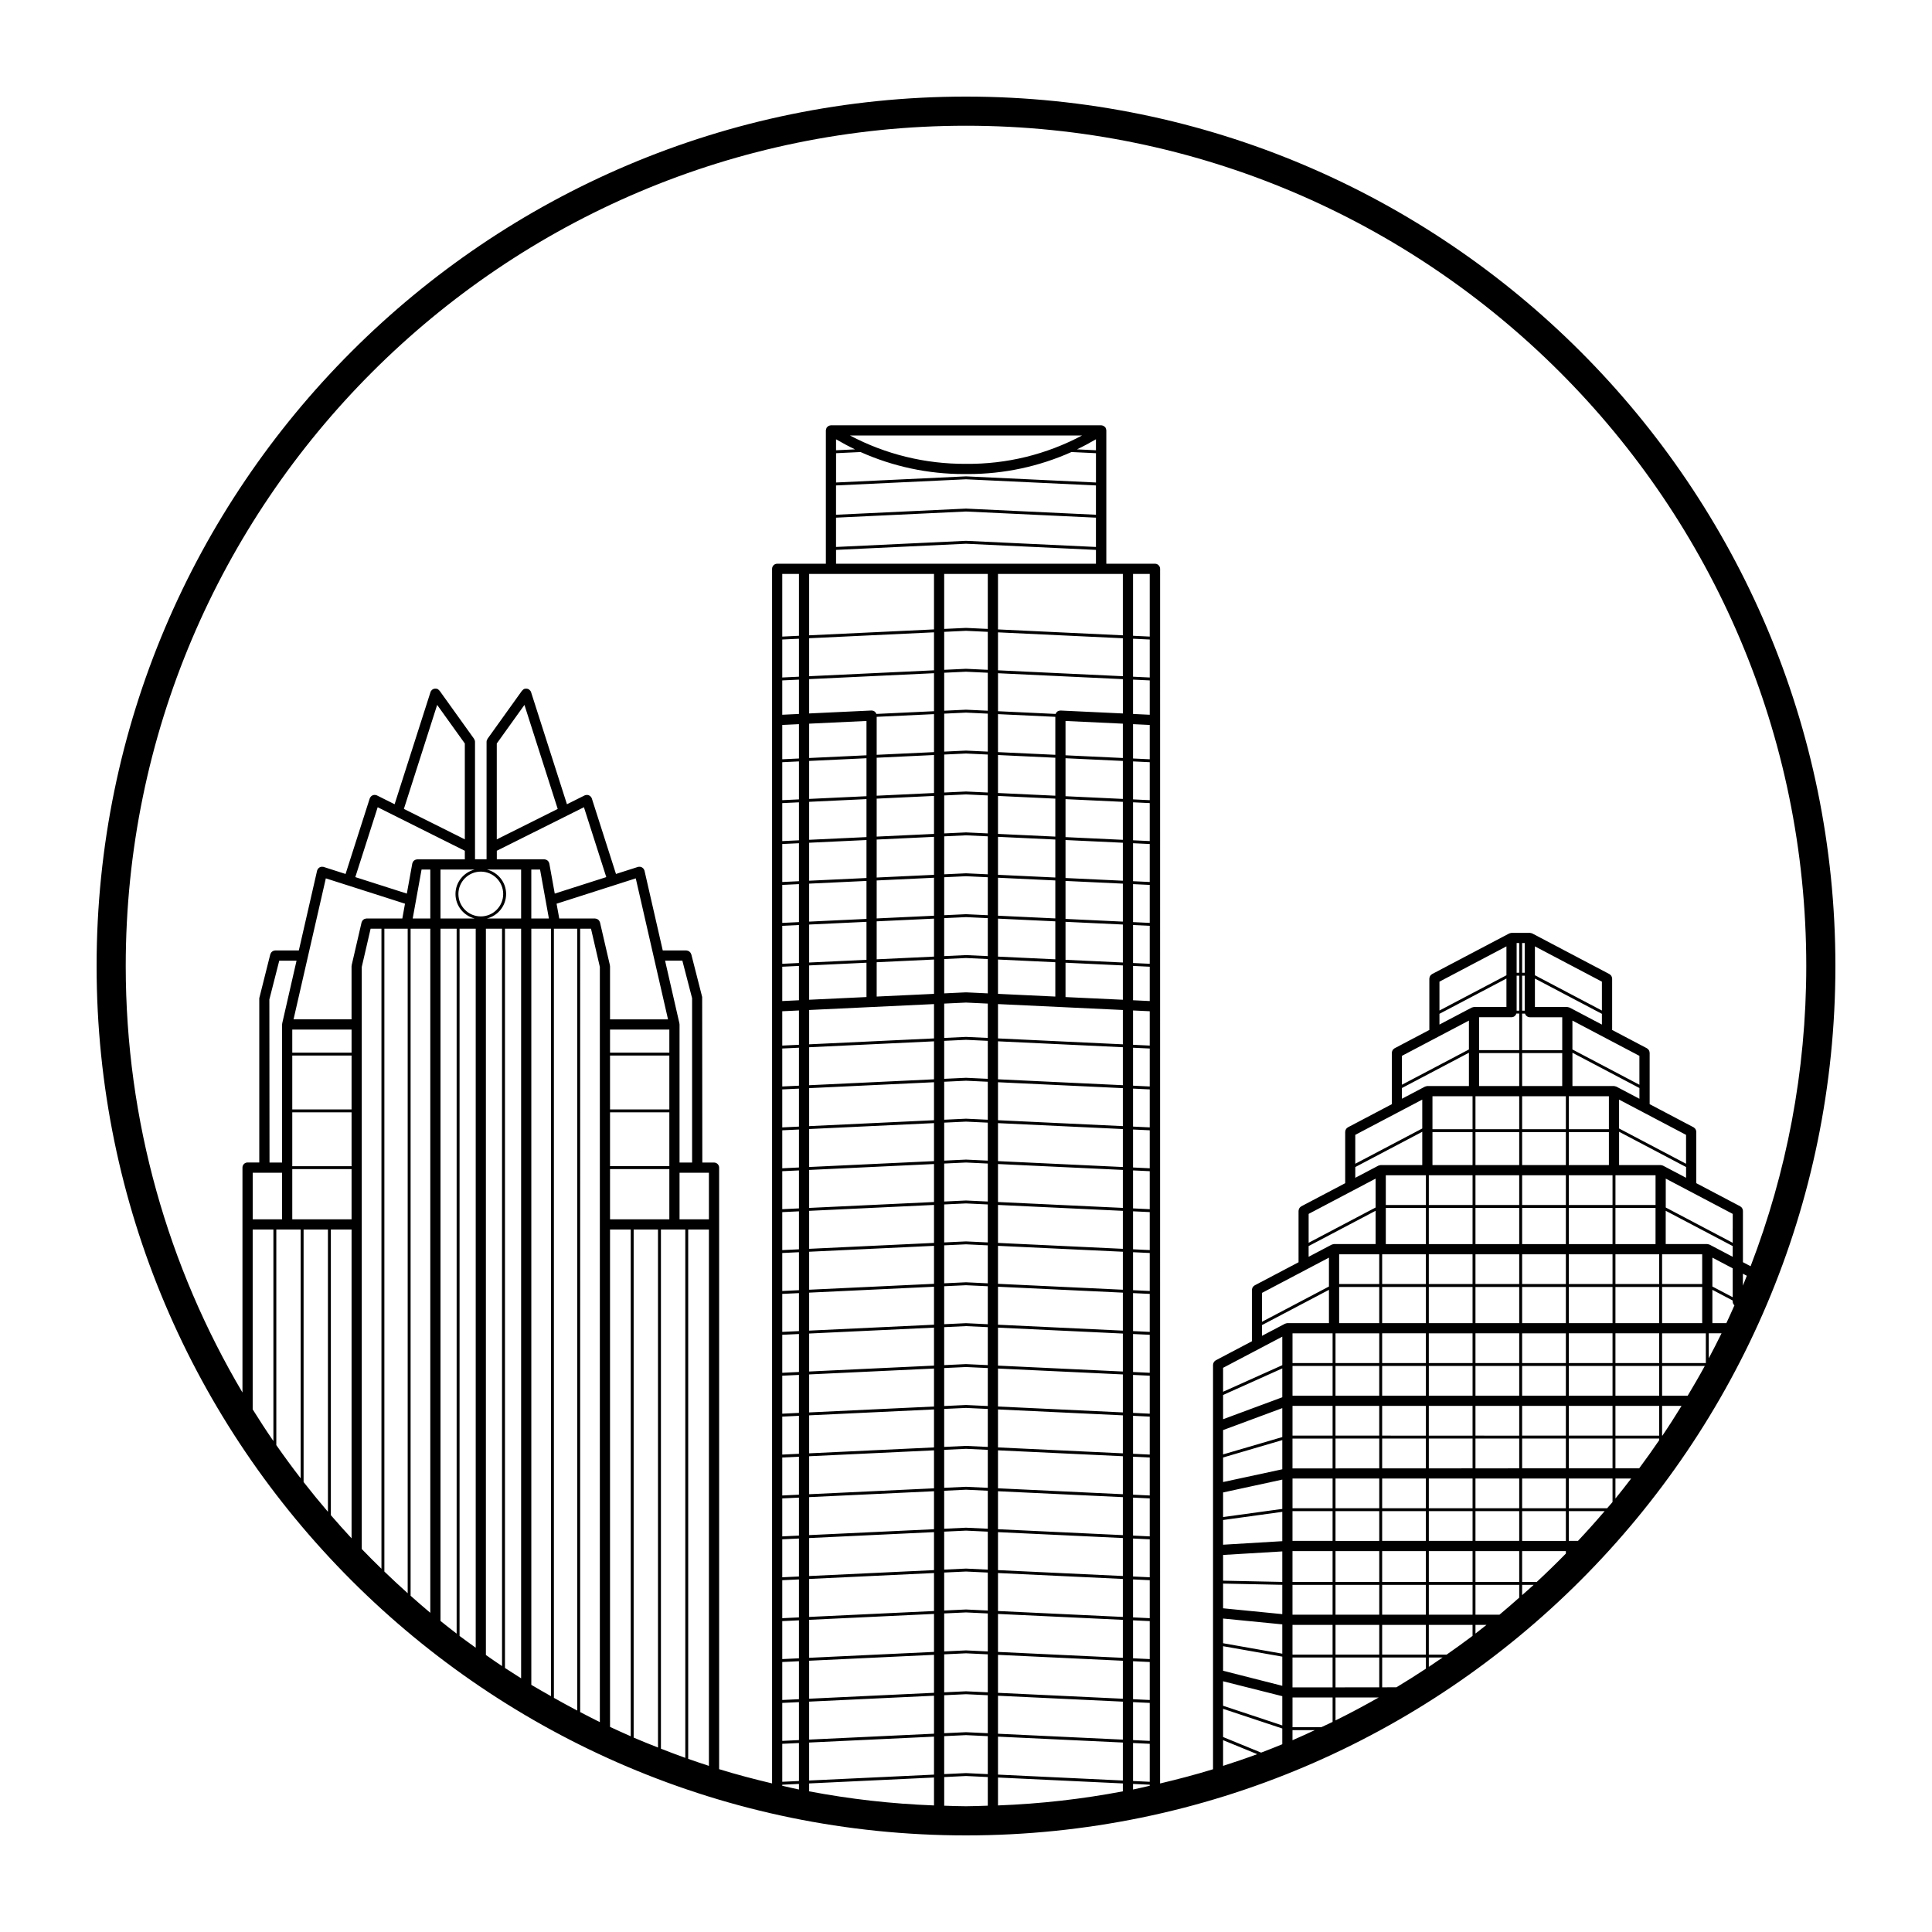 <svg height='100px' width='100px'  fill="#000000" xmlns="http://www.w3.org/2000/svg" xmlns:xlink="http://www.w3.org/1999/xlink" version="1.1" x="0px" y="0px" viewBox="0 0 100 100" enable-background="new 0 0 100 100" xml:space="preserve"><g><path fill="#000000" d="M50,5C25.187,5,5,25.187,5,50s20.187,45,45,45s45-20.187,45-45S74.813,5,50,5z M14.6,60.701v2.411h-1.52   v-2.411H14.6z M13.942,51.734l0.512-2.009h0.895l-0.742,3.245c-0.002,0.01,0,0.02-0.001,0.03c-0.001,0.01-0.006,0.019-0.006,0.029   v7.145h-0.65L13.942,51.734z M16.865,45.464l1.114,0.356c0,0,0,0,0,0l0.001,0l2.983,0.955l-0.139,0.766h-1.851   c-0.008,0-0.014,0.004-0.022,0.004c-0.019,0.002-0.037,0.005-0.055,0.011c-0.015,0.005-0.029,0.009-0.043,0.016   c-0.016,0.008-0.03,0.018-0.044,0.029c-0.013,0.01-0.025,0.02-0.035,0.033c-0.011,0.013-0.019,0.026-0.028,0.041   c-0.009,0.016-0.017,0.031-0.022,0.049c-0.002,0.007-0.007,0.013-0.009,0.02l-0.512,2.212c-0.002,0.01,0,0.019-0.001,0.029   c-0.001,0.01-0.006,0.02-0.006,0.03v2.746h-3.002L16.865,45.464z M19.549,41.782l4.51,2.254v0.443h-2.46   c-0.01,0-0.019,0.005-0.029,0.006c-0.018,0.002-0.035,0.005-0.052,0.01c-0.015,0.005-0.029,0.011-0.043,0.019   c-0.016,0.009-0.031,0.018-0.045,0.03c-0.012,0.01-0.022,0.021-0.032,0.033c-0.011,0.014-0.021,0.028-0.029,0.043   c-0.008,0.015-0.014,0.031-0.019,0.049c-0.003,0.009-0.009,0.017-0.01,0.027l-0.282,1.556l-2.667-0.853L19.549,41.782z    M22.627,36.486l1.432,1.997v4.962l-3.154-1.576L22.627,36.486z M27.145,36.487l1.722,5.383l-3.154,1.576v-4.962L27.145,36.487z    M25.714,44.036l4.51-2.254l1.157,3.617l-2.667,0.853l-0.281-1.556c-0.002-0.01-0.008-0.017-0.01-0.027   c-0.005-0.017-0.011-0.033-0.019-0.049c-0.008-0.015-0.017-0.029-0.028-0.042c-0.01-0.013-0.021-0.024-0.034-0.035   c-0.013-0.011-0.026-0.02-0.041-0.028c-0.015-0.009-0.03-0.015-0.047-0.021c-0.016-0.005-0.031-0.008-0.048-0.01   c-0.011-0.001-0.02-0.006-0.031-0.006h-2.46V44.036z M31.793,45.821C31.793,45.821,31.793,45.821,31.793,45.821l1.114-0.357   l1.67,7.299h-3.002v-2.746c0-0.011-0.005-0.02-0.006-0.03c-0.001-0.01,0.001-0.019-0.001-0.029l-0.512-2.212   c-0.002-0.008-0.007-0.013-0.009-0.02c-0.006-0.017-0.013-0.033-0.022-0.049c-0.008-0.015-0.017-0.029-0.028-0.041   c-0.011-0.012-0.022-0.023-0.035-0.033c-0.014-0.011-0.028-0.021-0.044-0.029c-0.014-0.007-0.028-0.012-0.043-0.017   c-0.018-0.006-0.036-0.009-0.055-0.011c-0.008-0.001-0.014-0.004-0.022-0.004h-1.851l-0.139-0.766L31.793,45.821L31.793,45.821z    M35.319,49.724l0.504,1.944v8.504h-0.65v-7.145c0-0.01-0.005-0.019-0.006-0.029c-0.001-0.01,0.002-0.02-0.001-0.03l-0.742-3.245   H35.319z M21.102,48.07v34.395c-0.41-0.366-0.811-0.742-1.207-1.122V48.07H21.102z M21.82,45.007h0.452v2.535h-0.911L21.82,45.007z    M21.253,48.07h1.019v35.409c-0.346-0.287-0.682-0.585-1.019-0.883V48.07z M22.8,48.07h0.836v36.487   c-0.282-0.215-0.56-0.435-0.836-0.657V48.07z M23.787,48.07h0.836v37.216c-0.28-0.202-0.561-0.402-0.836-0.61V48.07z    M23.727,46.274c0-0.639,0.52-1.159,1.159-1.159s1.159,0.52,1.159,1.159c0,0.639-0.52,1.159-1.159,1.159   S23.727,46.913,23.727,46.274z M25.15,48.07h0.836v38.167c-0.282-0.187-0.559-0.381-0.836-0.575V48.07z M26.137,48.07h0.836v38.8   c-0.281-0.176-0.559-0.354-0.836-0.536V48.07z M27.953,45.007l0.458,2.535h-0.911v-2.535H27.953z M27.501,48.07h1.019v39.723   c-0.34-0.194-0.684-0.383-1.019-0.586V48.07z M28.67,48.07h1.207v40.468c-0.406-0.213-0.809-0.432-1.207-0.658V48.07z    M30.029,48.07h0.561l0.458,1.977v39.09c-0.344-0.167-0.68-0.347-1.019-0.522V48.07z M31.575,63.112v-2.599h3.07v2.599H31.575z    M34.645,60.361h-3.07v-2.788h3.07V60.361z M34.645,57.423h-3.07v-2.788h3.07V57.423z M34.645,54.484h-3.07v-1.193h3.07V54.484z    M31.575,63.64h1.072v26.229c-0.36-0.157-0.717-0.319-1.072-0.485V63.64z M32.798,63.64h1.26v26.812   c-0.422-0.167-0.844-0.335-1.26-0.514V63.64z M34.21,63.64h1.261v27.347c-0.424-0.151-0.843-0.312-1.261-0.475V63.64z    M35.621,63.64h1.072v27.761c-0.36-0.116-0.716-0.238-1.072-0.363V63.64z M36.693,63.112h-1.52v-2.411h1.52V63.112z M26.973,45.007   v2.535H25.2c0.57-0.142,0.996-0.654,0.996-1.268c0-0.613-0.425-1.125-0.995-1.267H26.973z M23.576,46.274   c0,0.613,0.426,1.126,0.996,1.268H22.8v-2.535h1.771C24.001,45.149,23.576,45.661,23.576,46.274z M15.563,63.64v12.877   c-0.434-0.562-0.854-1.134-1.261-1.718V63.64H15.563z M18.197,57.423h-3.069v-2.788h3.069V57.423z M15.128,57.574h3.069v2.788   h-3.069V57.574z M18.197,54.484h-3.069v-1.193h3.069V54.484z M15.714,63.64h1.26v14.611c-0.432-0.504-0.852-1.018-1.26-1.541V63.64   z M15.128,63.112v-2.599h3.069v2.599H15.128z M13.079,63.64h1.072v10.948c-0.37-0.537-0.726-1.084-1.072-1.639V63.64z    M17.125,78.425V63.64h1.072v15.983C17.832,79.231,17.476,78.83,17.125,78.425z M18.725,80.177V50.047l0.458-1.977h0.561v33.129   C19.398,80.864,19.059,80.523,18.725,80.177z M41.354,29.707v3.201L40.49,32.95v-3.242H41.354z M48.344,29.707v2.871l-6.462,0.306   v-3.176H48.344z M59.51,29.707v3.242l-0.864-0.041v-3.201H59.51z M50.003,91.775l-0.002,0.001c-0.001,0-0.001-0.001-0.002-0.001   c-0.001,0-0.002,0-0.004,0l-1.124,0.053v-1.966L50,89.81l1.128,0.053v1.966L50.003,91.775z M51.128,29.707v2.846L50.003,32.5   l-0.002,0.001c-0.001,0-0.001-0.001-0.002-0.001c-0.001,0-0.002,0-0.004,0l-1.124,0.053v-2.846H51.128z M50,32.651l1.128,0.053   v1.966l-1.124-0.053l-0.002,0.001c-0.001,0-0.001-0.001-0.002-0.001c-0.001,0-0.002,0-0.004,0l-1.124,0.053v-1.966L50,32.651z    M50.003,89.658c-0.001,0-0.001,0.001-0.001,0.001c-0.001,0-0.002-0.001-0.003-0.001c-0.001,0-0.002,0-0.004,0l-1.124,0.053v-1.966   L50,87.692l1.128,0.053v1.966L50.003,89.658z M40.49,35.218l0.864-0.041v1.777l-0.864,0.041V35.218z M50,34.768l1.128,0.053v1.966   l-1.124-0.053c-0.001,0-0.003,0-0.004,0c-0.001,0-0.002,0-0.004,0l-1.124,0.053v-1.966L50,34.768z M50.003,87.541l-0.002,0.001   c-0.001,0-0.001-0.001-0.002-0.001c-0.001,0-0.002,0-0.004,0l-1.124,0.053v-1.966L50,85.575l1.128,0.053v1.966L50.003,87.541z    M50,36.885l1.128,0.053v1.966l-1.124-0.053c-0.001,0-0.003,0-0.004,0c-0.001,0-0.002,0-0.004,0l-1.124,0.053v-1.966L50,36.885z    M50.003,85.424l-0.002,0.001c-0.001,0-0.001-0.001-0.002-0.001c-0.001,0-0.002,0-0.004,0l-1.124,0.053v-1.966L50,83.459   l1.128,0.053v1.966L50.003,85.424z M40.49,56.388l0.864-0.041v1.966l-0.864,0.041V56.388z M44.849,37.317v1.777l-2.967,0.14v-1.777   L44.849,37.317z M44.849,39.246v1.966l-2.967,0.14v-1.966L44.849,39.246z M50,39.002l1.128,0.053v1.966l-1.124-0.053   c-0.001,0-0.003,0-0.004,0c-0.001,0-0.002,0-0.004,0l-1.124,0.053v-1.966L50,39.002z M55.151,37.317l2.967,0.14v1.777l-2.967-0.14   V37.317z M58.118,39.386v1.966l-2.967-0.14v-1.966L58.118,39.386z M51.656,51.442v-1.777l2.967,0.14v1.777L51.656,51.442z    M51.656,49.514v-1.966l2.967,0.14v1.966L51.656,49.514z M50.003,49.436c-0.001,0-0.003,0-0.004,0c-0.001,0-0.002,0-0.004,0   l-1.124,0.053v-1.966L50,47.47l1.128,0.053v1.966L50.003,49.436z M40.49,41.569l0.864-0.041v1.966l-0.864,0.041V41.569z M50,41.119   l1.128,0.053v1.966l-1.124-0.053c-0.001,0-0.003,0-0.004,0c-0.001,0-0.002,0-0.004,0l-1.124,0.053v-1.966L50,41.119z M55.151,43.48   l2.967,0.14v1.966l-2.967-0.14V43.48z M54.623,45.42l-2.967-0.14v-1.966l2.967,0.14V45.42z M58.646,43.645l0.864,0.041v1.966   l-0.864-0.041V43.645z M59.51,43.534l-0.864-0.041v-1.966l0.864,0.041V43.534z M58.118,43.469l-2.967-0.14v-1.966l2.967,0.14   V43.469z M54.623,43.303l-2.967-0.14v-1.966l2.967,0.14V43.303z M48.344,43.163l-2.967,0.14v-1.966l2.967-0.14V43.163z    M44.849,43.328l-2.967,0.14v-1.966l2.967-0.14V43.328z M40.49,43.686l0.864-0.041v1.966l-0.864,0.041V43.686z M41.882,43.62   l2.967-0.14v1.966l-2.967,0.14V43.62z M45.377,43.455l2.967-0.14v1.966l-2.967,0.14V43.455z M48.872,43.289L50,43.236l1.128,0.053   v1.966l-1.124-0.053c-0.001,0-0.003,0-0.004,0c-0.001,0-0.002,0-0.004,0l-1.124,0.053V43.289z M50,45.353l1.128,0.053v1.966   l-1.124-0.053c-0.001,0-0.003,0-0.004,0c-0.001,0-0.002,0-0.004,0l-1.124,0.053v-1.966L50,45.353z M51.656,47.397v-1.966   l2.967,0.14v1.966L51.656,47.397z M55.151,45.597l2.967,0.14v1.966l-2.967-0.14V45.597z M58.646,45.762l0.864,0.041v1.966   l-0.864-0.041V45.762z M59.51,41.417l-0.864-0.041v-1.966l0.864,0.041V41.417z M54.623,41.186l-2.967-0.14V39.08l2.967,0.14V41.186   z M48.344,41.046l-2.967,0.14v-1.966l2.967-0.14V41.046z M41.354,41.376l-0.864,0.041v-1.966l0.864-0.041V41.376z M40.49,45.803   l0.864-0.041v1.966l-0.864,0.041V45.803z M41.882,45.737l2.967-0.14v1.966l-2.967,0.14V45.737z M45.377,45.572l2.967-0.14v1.966   l-2.967,0.14V45.572z M48.344,47.548v1.966l-2.967,0.14v-1.966L48.344,47.548z M48.344,49.665v1.777l-2.967,0.14v-1.777   L48.344,49.665z M48.872,49.64L50,49.587l1.128,0.053v1.777l-1.116-0.053c-0.004,0-0.008,0.002-0.012,0.002   c-0.004,0-0.008-0.002-0.013-0.002l-1.115,0.053V49.64z M50,51.893l1.128,0.053v1.777l-1.124-0.053c-0.001,0-0.003,0-0.004,0   c-0.001,0-0.002,0-0.004,0l-1.124,0.053v-1.777L50,51.893z M50,53.821l1.128,0.053v1.966l-1.124-0.053l-0.002,0.001   c-0.001,0-0.001-0.001-0.002-0.001c-0.001,0-0.002,0-0.004,0l-1.124,0.053v-1.966L50,53.821z M50,55.938l1.128,0.053v1.966   l-1.124-0.053l-0.002,0.001c-0.001,0-0.001-0.001-0.002-0.001c-0.001,0-0.002,0-0.004,0l-1.124,0.053v-1.966L50,55.938z    M50.003,83.307l-0.002,0.001c-0.001,0-0.001-0.001-0.002-0.001c-0.001,0-0.002,0-0.004,0l-1.124,0.053v-1.966L50,81.342   l1.128,0.053v1.966L50.003,83.307z M50,58.055l1.128,0.053v1.966l-1.124-0.053l-0.002,0.001c-0.001,0-0.001-0.001-0.002-0.001   c-0.001,0-0.002,0-0.004,0l-1.124,0.053v-1.966L50,58.055z M50.003,81.19c-0.001,0-0.001,0.001-0.001,0.001   c-0.001,0-0.002-0.001-0.003-0.001c-0.001,0-0.002,0-0.004,0l-1.124,0.053v-1.966L50,79.225l1.128,0.053v1.966L50.003,81.19z    M50.003,79.074l-0.002,0.001c-0.001,0-0.001-0.001-0.002-0.001c-0.001,0-0.002,0-0.004,0l-1.124,0.053v-1.966L50,77.107   l1.128,0.053v1.966L50.003,79.074z M50.003,76.956l-0.002,0.001c-0.001,0-0.001-0.001-0.002-0.001c-0.001,0-0.002,0-0.004,0   l-1.124,0.053v-1.966L50,74.991l1.128,0.053v1.966L50.003,76.956z M50.003,74.839l-0.002,0.001c-0.001,0-0.001-0.001-0.002-0.001   c-0.001,0-0.002,0-0.004,0l-1.124,0.053v-1.966L50,72.874l1.128,0.053v1.966L50.003,74.839z M50.003,72.723l-0.002,0.001   c-0.001,0-0.001-0.001-0.002-0.001c-0.001,0-0.002,0-0.004,0l-1.124,0.053V70.81L50,70.757l1.128,0.053v1.966L50.003,72.723z    M50.003,70.606l-0.002,0.001c-0.001,0-0.001-0.001-0.002-0.001c-0.001,0-0.002,0-0.004,0l-1.124,0.053v-1.966L50,68.64   l1.128,0.053v1.966L50.003,70.606z M50.003,68.488l-0.002,0.001c-0.001,0-0.001-0.001-0.002-0.001c-0.001,0-0.002,0-0.004,0   l-1.124,0.053v-1.966L50,66.523l1.128,0.053v1.966L50.003,68.488z M50.003,66.371l-0.002,0.001c-0.001,0-0.001-0.001-0.002-0.001   c-0.001,0-0.002,0-0.004,0l-1.124,0.053v-1.966L50,64.406l1.128,0.053v1.966L50.003,66.371z M50.003,64.255l-0.002,0.001   c-0.001,0-0.001-0.001-0.002-0.001c-0.001,0-0.002,0-0.004,0l-1.124,0.053v-1.966L50,62.289l1.128,0.053v1.966L50.003,64.255z    M50.003,62.138l-0.002,0.001c-0.001,0-0.001-0.001-0.002-0.001c-0.001,0-0.002,0-0.004,0l-1.124,0.053v-1.966L50,60.172   l1.128,0.053v1.966L50.003,62.138z M48.344,60.099l-6.462,0.305v-1.966l6.462-0.306V60.099z M48.344,60.25v1.966l-6.462,0.306   v-1.966L48.344,60.25z M48.344,62.367v1.966l-6.462,0.306v-1.966L48.344,62.367z M48.344,64.484v1.966l-6.462,0.306V64.79   L48.344,64.484z M48.344,66.601v1.966l-6.462,0.306v-1.966L48.344,66.601z M48.344,68.718v1.966l-6.462,0.305v-1.966L48.344,68.718   z M48.344,70.835v1.966l-6.462,0.306V71.14L48.344,70.835z M48.344,72.952v1.966l-6.462,0.306v-1.966L48.344,72.952z    M48.344,75.069v1.966l-6.462,0.306v-1.966L48.344,75.069z M48.344,77.186v1.966l-6.462,0.305v-1.966L48.344,77.186z    M48.344,79.303v1.966l-6.462,0.306v-1.966L48.344,79.303z M48.344,81.42v1.966l-6.462,0.306v-1.966L48.344,81.42z M51.656,81.42   l6.462,0.306v1.966l-6.462-0.306V81.42z M51.656,81.269v-1.966l6.462,0.305v1.966L51.656,81.269z M51.656,79.152v-1.966   l6.462,0.306v1.966L51.656,79.152z M51.656,77.034v-1.966l6.462,0.306v1.966L51.656,77.034z M51.656,74.918v-1.966l6.462,0.306   v1.966L51.656,74.918z M51.656,72.801v-1.966l6.462,0.305v1.966L51.656,72.801z M51.656,70.684v-1.966l6.462,0.306v1.966   L51.656,70.684z M51.656,68.567v-1.966l6.462,0.306v1.966L51.656,68.567z M51.656,66.45v-1.966l6.462,0.306v1.966L51.656,66.45z    M51.656,64.333v-1.966l6.462,0.306v1.966L51.656,64.333z M51.656,62.216V60.25l6.462,0.305v1.966L51.656,62.216z M51.656,60.099   v-1.966l6.462,0.306v1.966L51.656,60.099z M51.656,57.982v-1.966l6.462,0.306v1.966L51.656,57.982z M48.344,57.982l-6.462,0.306   v-1.966l6.462-0.306V57.982z M40.49,58.504l0.864-0.041v1.966L40.49,60.47V58.504z M40.49,60.621l0.864-0.041v1.966l-0.864,0.041   V60.621z M40.49,62.739l0.864-0.041v1.966l-0.864,0.041V62.739z M40.49,64.855l0.864-0.041v1.966l-0.864,0.041V64.855z    M40.49,66.972l0.864-0.041v1.966l-0.864,0.041V66.972z M40.49,69.089l0.864-0.041v1.966l-0.864,0.041V69.089z M40.49,71.206   l0.864-0.041v1.966l-0.864,0.041V71.206z M40.49,73.323l0.864-0.041v1.966l-0.864,0.041V73.323z M40.49,75.44l0.864-0.041v1.966   l-0.864,0.041V75.44z M40.49,77.557l0.864-0.041v1.966l-0.864,0.041V77.557z M40.49,79.674l0.864-0.041v1.966L40.49,81.64V79.674z    M40.49,81.791l0.864-0.041v1.966l-0.864,0.041V81.791z M40.49,83.908l0.864-0.041v1.966l-0.864,0.041V83.908z M41.882,83.842   l6.462-0.306v1.966l-6.462,0.306V83.842z M51.656,83.537l6.462,0.306v1.966l-6.462-0.306V83.537z M58.646,83.867l0.864,0.041v1.966   l-0.864-0.041V83.867z M58.646,83.716V81.75l0.864,0.041v1.966L58.646,83.716z M58.646,81.599v-1.966l0.864,0.041v1.966   L58.646,81.599z M58.646,79.482v-1.966l0.864,0.041v1.966L58.646,79.482z M58.646,77.365v-1.966l0.864,0.041v1.966L58.646,77.365z    M58.646,75.248v-1.966l0.864,0.041v1.966L58.646,75.248z M58.646,73.131v-1.966l0.864,0.041v1.966L58.646,73.131z M58.646,71.014   v-1.966l0.864,0.041v1.966L58.646,71.014z M58.646,68.897v-1.966l0.864,0.041v1.966L58.646,68.897z M58.646,66.78v-1.966   l0.864,0.041v1.966L58.646,66.78z M58.646,64.663v-1.966l0.864,0.041v1.966L58.646,64.663z M58.646,62.546v-1.966l0.864,0.041   v1.966L58.646,62.546z M58.646,60.429v-1.966l0.864,0.041v1.966L58.646,60.429z M58.646,58.312v-1.966l0.864,0.041v1.966   L58.646,58.312z M59.51,56.236l-0.864-0.041V54.23l0.864,0.041V56.236z M58.118,56.17l-6.462-0.306v-1.966l6.462,0.306V56.17z    M51.656,53.748v-1.777l6.462,0.306v1.777L51.656,53.748z M55.151,51.608V49.83l2.967,0.14v1.777L55.151,51.608z M55.151,49.679   v-1.966l2.967,0.14v1.966L55.151,49.679z M58.646,47.879l0.864,0.041v1.966l-0.864-0.041V47.879z M58.646,39.259v-1.777   l0.864,0.041V39.3L58.646,39.259z M54.623,39.069l-2.967-0.14v-1.966l2.967,0.14V39.069z M48.344,38.929l-2.967,0.14v-1.966   l2.967-0.14V38.929z M40.49,37.523l0.864-0.041v1.777L40.49,39.3V37.523z M40.49,47.92l0.864-0.041v1.966l-0.864,0.041V47.92z    M41.882,47.854l2.967-0.14v1.966l-2.967,0.14V47.854z M44.849,49.83v1.777l-2.967,0.14v-1.777L44.849,49.83z M48.344,51.971v1.777   l-6.462,0.306v-1.777L48.344,51.971z M48.344,53.899v1.966l-6.462,0.306v-1.966L48.344,53.899z M41.354,56.195l-0.864,0.041v-1.966   l0.864-0.041V56.195z M40.49,86.025l0.864-0.041v1.966l-0.864,0.041V86.025z M41.882,85.959l6.462-0.306v1.966l-6.462,0.306V85.959   z M51.656,85.654l6.462,0.306v1.966l-6.462-0.306V85.654z M58.646,85.984l0.864,0.041v1.966l-0.864-0.041V85.984z M58.646,54.078   v-1.777l0.864,0.041v1.777L58.646,54.078z M58.646,51.773v-1.777l0.864,0.041v1.777L58.646,51.773z M59.51,36.995l-0.864-0.041   v-1.777l0.864,0.041V36.995z M58.118,36.929l-3.218-0.152c-0.002,0-0.005,0.001-0.007,0.001c-0.002,0-0.004-0.001-0.005-0.001   c-0.006,0-0.011,0.003-0.017,0.003c-0.102,0.001-0.186,0.063-0.224,0.154c-0.003,0.006-0.003,0.013-0.005,0.019l-2.985-0.141   v-1.966l6.462,0.306V36.929z M48.344,36.812l-2.985,0.141c-0.002-0.007-0.004-0.014-0.007-0.021   c-0.013-0.029-0.031-0.055-0.052-0.077c0,0-0.001-0.001-0.001-0.001c-0.045-0.048-0.105-0.075-0.172-0.075   c-0.005,0-0.01-0.003-0.015-0.003c-0.002,0-0.003,0.001-0.005,0.001c-0.002,0-0.005-0.001-0.007-0.001l-3.218,0.152v-1.777   l6.462-0.306V36.812z M40.49,50.037l0.864-0.041v1.777l-0.864,0.041V50.037z M40.49,52.342l0.864-0.041v1.777l-0.864,0.041V52.342z    M40.49,90.259l0.864-0.041v1.966l-0.864,0.041V90.259z M40.49,90.108v-1.966l0.864-0.041v1.966L40.49,90.108z M41.882,88.076   l6.462-0.306v1.966l-6.462,0.305V88.076z M51.656,87.771l6.462,0.306v1.966l-6.462-0.305V87.771z M58.646,88.101l0.864,0.041v1.966   l-0.864-0.041V88.101z M59.51,90.259v1.966l-0.864-0.041v-1.966L59.51,90.259z M59.51,35.067l-0.864-0.041V33.06l0.864,0.041   V35.067z M58.118,35.001l-6.462-0.306V32.73l6.462,0.306V35.001z M48.344,34.695l-6.462,0.306v-1.966l6.462-0.306V34.695z    M41.354,35.026l-0.864,0.041v-1.966l0.864-0.041V35.026z M40.49,92.376l0.864-0.041v0.29c-0.29-0.059-0.576-0.13-0.864-0.194   V92.376z M41.882,92.31l6.462-0.306v1.445c-2.2-0.083-4.357-0.33-6.462-0.729V92.31z M41.882,92.159v-1.966l6.462-0.305v1.966   L41.882,92.159z M51.656,89.888l6.462,0.305v1.966l-6.462-0.306V89.888z M58.118,92.31v0.41c-2.105,0.399-4.262,0.646-6.462,0.729   v-1.445L58.118,92.31z M58.646,92.335l0.864,0.041v0.055c-0.288,0.065-0.574,0.135-0.864,0.194V92.335z M58.118,32.884   l-6.462-0.306v-2.871h6.462V32.884z M50.003,27.993l-0.002,0.001c-0.001,0-0.001-0.001-0.002-0.001c-0.001,0-0.002,0-0.004,0   l-6.722,0.318v-1.517L50,26.476l6.726,0.318v1.517L50.003,27.993z M49.886,24.537c0.038,0,0.076,0,0.114,0c0.038,0,0.076,0,0.114,0   c1.853,0,3.669-0.391,5.345-1.14l1.268,0.06v1.517l-6.722-0.318l-0.002,0.001c-0.001,0-0.001-0.001-0.002-0.001   c-0.001,0-0.002,0-0.004,0l-6.722,0.318v-1.517l1.267-0.06C46.217,24.146,48.033,24.537,49.886,24.537z M50.003,26.325   c-0.001,0-0.003,0-0.004,0c-0.001,0-0.002,0-0.004,0l-6.722,0.318v-1.517L50,24.808l6.726,0.318v1.517L50.003,26.325z    M56.726,23.306l-0.982-0.047c0.334-0.159,0.661-0.334,0.982-0.522V23.306z M50.002,24.009c-0.001,0-0.001,0.001-0.002,0.001   c-0.001,0-0.002-0.001-0.003-0.001c-2.097,0.011-4.157-0.49-6.003-1.468h12.013C54.163,23.521,52.11,24.029,50.002,24.009z    M44.256,23.259l-0.982,0.047v-0.568C43.595,22.925,43.922,23.1,44.256,23.259z M43.274,28.462L50,28.144l6.726,0.318v0.717H43.274   V28.462z M48.872,93.463V91.98L50,91.926l1.128,0.053v1.483c-0.376,0.01-0.75,0.029-1.128,0.029   C49.622,93.492,49.248,93.473,48.872,93.463z M86.047,74.308H86.03v-1.539h1.006C86.715,73.289,86.389,73.804,86.047,74.308z    M84.844,75.999l-1.229,0v-1.54h2.264v0.086C85.542,75.036,85.2,75.523,84.844,75.999z M81.676,79.756l-0.476,0v-1.539h1.855   C82.607,78.741,82.148,79.254,81.676,79.756z M77.614,83.575l-1.244,0v-1.544h2.264v0.663   C78.296,82.99,77.961,83.289,77.614,83.575z M74.878,85.642l-0.923,0v-1.539h2.264v0.569C75.78,85.005,75.33,85.325,74.878,85.642z    M72.279,87.334l-0.738,0.001v-1.542h2.264v0.578C73.302,86.701,72.795,87.024,72.279,87.334z M65.276,90.715l-1.969-0.807v-1.459   l3.064,1.018v0.815C66.008,90.43,65.644,90.576,65.276,90.715z M83.186,78.066l-1.986,0v-1.539h2.264v1.218   C83.374,77.854,83.278,77.958,83.186,78.066z M68.39,89.4h-1.49V87.86h2.075v1.266C68.781,89.221,68.584,89.308,68.39,89.4z    M86.03,68.484v-1.872h2.075v1.872H86.03z M85.879,68.484h-2.264v-1.872h2.264V68.484z M63.307,75.439l3.064-0.899v1.51   l-3.064,0.66V75.439z M81.049,66.461h-2.264v-1.539h2.264V66.461z M81.2,64.922h2.264v1.539H81.2V64.922z M76.219,72.769v1.539   h-2.264v-1.539H76.219z M73.956,72.241v-1.539h2.264v1.539H73.956z M76.37,72.769h2.264v1.539H76.37V72.769z M76.37,72.241v-1.539   h2.264v1.539H76.37z M76.37,70.551v-1.539h2.264v1.539H76.37z M76.37,68.484v-1.872h2.264v1.872H76.37z M78.785,69.012h2.264v1.539   h-2.264V69.012z M78.785,68.484v-1.872h2.264v1.872H78.785z M78.785,64.394v-1.872h2.264v1.872H78.785z M78.785,62.371v-1.539   h2.264v1.539H78.785z M78.634,62.371H76.37v-1.539h2.264V62.371z M78.634,62.522v1.872H76.37v-1.872H78.634z M78.634,64.922v1.539   H76.37v-1.539H78.634z M76.219,66.461h-2.264v-1.539h2.264V66.461z M76.219,66.612v1.872h-2.264v-1.872H76.219z M76.219,69.012   v1.539h-2.264v-1.539H76.219z M73.805,70.551H71.54v-1.539h2.264V70.551z M73.805,70.702v1.539H71.54v-1.539H73.805z    M73.805,72.769v1.539H71.54v-1.539H73.805z M71.389,74.308h-2.264v-1.539h2.264V74.308z M63.307,77.249l3.064-0.665v1.517   l-3.064,0.421V77.249z M66.899,76.005v-1.545h2.075v1.545L66.899,76.005z M68.975,76.527v1.54l-2.075,0v-1.54H68.975z    M63.307,81.816v-1.332l3.064-0.183v1.579L63.307,81.816z M66.371,82.03v1.517l-3.064-0.302v-1.279L66.371,82.03z M66.899,80.284   h2.075v1.596h-2.075V80.284z M66.899,79.756v-1.539h2.075v1.539L66.899,79.756z M69.126,78.217h2.264v1.539l-2.264,0V78.217z    M69.126,78.067v-1.54h2.264v1.54L69.126,78.067z M69.126,76.004v-1.545h2.264v1.544L69.126,76.004z M68.975,74.308h-2.075v-1.539   h2.075V74.308z M63.307,78.675l3.064-0.422v1.518l-3.064,0.183V78.675z M66.371,84.077v1.517l-3.064-0.541v-1.278L66.371,84.077z    M63.307,85.207l3.064,0.54v1.51l-3.064-0.779V85.207z M66.899,84.103h2.075v1.54l-2.075,0V84.103z M66.899,83.576v-1.545h2.075   v1.545L66.899,83.576z M69.126,82.031h2.264v1.545l-2.264,0V82.031z M69.126,81.88v-1.596h2.264v1.596H69.126z M71.54,80.284h2.264   v1.596H71.54V80.284z M71.54,79.756v-1.539h2.264v1.539L71.54,79.756z M71.54,78.067v-1.54h2.264v1.539L71.54,78.067z    M71.54,76.003v-1.544h2.264v1.543L71.54,76.003z M73.956,74.459h2.264v1.542l-2.264,0.001V74.459z M76.37,74.459h2.264v1.542   l-2.264,0.001V74.459z M78.785,74.459h2.264V76l-2.264,0.001V74.459z M78.785,74.308v-1.539h2.264v1.539H78.785z M78.785,72.241   v-1.539h2.264v1.539H78.785z M81.2,70.702h2.264v1.539H81.2V70.702z M81.2,70.551v-1.539h2.264v1.539H81.2z M81.2,68.484v-1.872   h2.264v1.872H81.2z M83.615,66.461v-1.539h2.264v1.539H83.615z M83.615,64.394v-1.872h2.075v1.872H83.615z M83.464,64.394H81.2   v-1.872h2.264V64.394z M81.2,62.371v-1.539h2.264v1.539H81.2z M83.276,60.304H81.2v-1.706h2.076V60.304z M81.049,60.304h-2.264   v-1.706h2.264V60.304z M78.785,58.447v-1.706h2.264v1.706H78.785z M80.86,56.213h-2.075v-1.706h2.075V56.213z M78.634,56.213   h-2.075v-1.706h2.075V56.213z M76.37,56.742h2.264v1.706H76.37V56.742z M78.634,58.598v1.706H76.37v-1.706H78.634z M76.219,60.304   h-2.075v-1.706h2.075V60.304z M73.956,60.832h2.264v1.539h-2.264V60.832z M76.219,62.522v1.872h-2.264v-1.872H76.219z    M73.805,64.394h-2.076v-1.872h2.076V64.394z M71.54,64.922h2.264v1.539H71.54V64.922z M73.805,66.612v1.872H71.54v-1.872H73.805z    M71.389,68.484h-2.075v-1.872h2.075V68.484z M69.126,69.012h2.264v1.539h-2.264V69.012z M71.389,70.702v1.539h-2.264v-1.539   H71.389z M68.975,72.241h-2.075v-1.539h2.075V72.241z M66.371,74.382l-3.064,0.898v-1.259l3.064-1.137V74.382z M63.307,87.022   l3.064,0.772v1.514l-3.064-1.018V87.022z M66.899,87.34v-1.547h2.075v1.545L66.899,87.34z M69.126,85.793h2.264v1.542l-2.264,0.003   V85.793z M69.126,85.643v-1.54h2.264v1.54L69.126,85.643z M71.54,84.103h2.264v1.539l-2.264,0V84.103z M71.54,83.576v-1.545h2.264   v1.544L71.54,83.576z M73.956,82.031h2.264v1.544l-2.264,0V82.031z M73.956,81.88v-1.596h2.264v1.596H73.956z M73.956,79.756   v-1.539h2.264v1.539L73.956,79.756z M73.956,78.066v-1.539h2.264v1.539L73.956,78.066z M76.37,76.527h2.264v1.539l-2.264,0V76.527z    M78.785,76.527h2.264v1.539l-2.264,0V76.527z M81.2,76v-1.541h2.264v1.54L81.2,76z M81.2,74.308v-1.539h2.264v1.539H81.2z    M83.615,72.769h2.264v1.539h-2.264V72.769z M83.615,72.241v-1.539h2.264v1.539H83.615z M83.615,70.551v-1.539h2.264v1.539H83.615z    M86.03,69.012h2.264v1.539H86.03V69.012z M88.105,66.461H86.03v-1.539h2.075V66.461z M85.691,62.371h-2.075v-1.539h2.075V62.371z    M83.276,58.447H81.2v-1.706h2.076V58.447z M80.86,54.357h-2.075v-1.894h0.149c0.033,0.108,0.13,0.189,0.249,0.189h1.678V54.357z    M78.919,52.312h-0.134v-1.811h0.134V52.312z M78.634,52.312h-0.133v-1.811h0.133V52.312z M78.237,52.651   c0.119,0,0.216-0.08,0.249-0.189h0.149v1.894h-2.075v-1.706H78.237z M76.219,56.742v1.706h-2.075v-1.706H76.219z M73.805,60.832   v1.539h-2.076v-1.539H73.805z M71.389,64.922v1.539h-2.075v-1.539H71.389z M68.975,69.012v1.539h-2.075v-1.539H68.975z    M66.371,72.322l-3.064,1.137v-1.255l3.064-1.375V72.322z M66.899,89.551h1.157c-0.385,0.176-0.766,0.358-1.157,0.523V89.551z    M69.126,89.049V87.86h2.238C70.629,88.276,69.885,88.675,69.126,89.049z M73.956,85.793h0.711   c-0.235,0.163-0.472,0.323-0.711,0.482V85.793z M76.37,84.103h0.572c-0.19,0.151-0.379,0.302-0.572,0.45V84.103z M78.785,82.031   h0.598c-0.197,0.181-0.398,0.355-0.598,0.532V82.031z M78.634,81.88H76.37v-1.596h2.264V81.88z M76.37,79.756v-1.539h2.264v1.539   L76.37,79.756z M78.785,78.217h2.264v1.539l-2.264,0V78.217z M83.615,77.563v-1.036h0.814   C84.161,76.875,83.894,77.224,83.615,77.563z M86.03,72.241v-1.539h2.21c-0.283,0.521-0.582,1.031-0.885,1.539H86.03z    M88.445,70.303v-1.292h0.662C88.895,69.447,88.671,69.876,88.445,70.303z M88.633,68.484v-1.723l1.052,0.554v0.054   c0,0.078,0.035,0.146,0.089,0.194c-0.137,0.308-0.273,0.616-0.417,0.921H88.633z M90.213,66.545v-0.618l0.202,0.106   C90.348,66.204,90.283,66.376,90.213,66.545z M89.685,67.144l-1.052-0.554v-1.495l1.052,0.554V67.144z M88.492,64.424   c-0.003-0.002-0.007-0.001-0.01-0.003c-0.017-0.008-0.035-0.011-0.054-0.016c-0.016-0.004-0.032-0.009-0.048-0.01   c-0.004,0-0.007-0.002-0.012-0.002h-2.151v-1.723l3.467,1.826v0.037c0,0.005-0.003,0.009-0.003,0.013   c0,0.005,0.003,0.01,0.003,0.015v0.491L88.492,64.424z M89.685,63.598c0,0.005-0.003,0.009-0.003,0.014   c0,0.005,0.003,0.009,0.003,0.014v0.701L86.219,62.5v-1.495l3.467,1.826V63.598z M86.078,60.334   c-0.003-0.002-0.007-0.001-0.01-0.003c-0.017-0.008-0.035-0.011-0.053-0.016c-0.016-0.004-0.032-0.009-0.049-0.01   c-0.004,0-0.007-0.002-0.011-0.002h-2.151V58.58l3.467,1.826v0.556L86.078,60.334z M87.27,60.236l-3.467-1.826v-1.495l3.467,1.826   V60.236z M83.663,56.244c-0.003-0.002-0.007-0.001-0.01-0.003c-0.018-0.008-0.037-0.012-0.056-0.016   c-0.015-0.003-0.029-0.008-0.044-0.009c-0.004,0-0.008-0.003-0.013-0.003h-2.151V54.49l3.467,1.826v0.556L83.663,56.244z    M84.855,56.146l-3.467-1.826v-1.495l3.467,1.826V56.146z M81.248,52.154c-0.003-0.002-0.007-0.001-0.01-0.003   c-0.018-0.008-0.037-0.012-0.056-0.016c-0.015-0.003-0.029-0.008-0.044-0.009c-0.004,0-0.008-0.003-0.013-0.003h-1.678V50.65   l3.467,1.826v0.556L81.248,52.154z M82.914,52.305l-3.467-1.826v-1.495l3.467,1.826V52.305z M78.919,50.35h-0.134v-1.539h0.134   V50.35z M78.634,50.35h-0.133v-1.539h0.133V50.35z M77.973,50.479l-3.467,1.826V50.81l3.467-1.826V50.479z M74.506,52.475   l3.467-1.826v1.474h-1.678c-0.004,0-0.008,0.002-0.012,0.002c-0.015,0.001-0.029,0.006-0.043,0.009   c-0.02,0.004-0.04,0.008-0.058,0.017c-0.003,0.001-0.007,0.001-0.01,0.003l-1.666,0.877V52.475z M76.031,52.825v1.495l-3.467,1.826   v-1.496L76.031,52.825z M72.564,56.316l3.467-1.826v1.723H73.88c-0.004,0-0.008,0.002-0.012,0.002   c-0.015,0.001-0.029,0.006-0.044,0.009c-0.02,0.004-0.039,0.008-0.057,0.016c-0.003,0.002-0.007,0.001-0.01,0.003l-1.193,0.628   V56.316z M73.616,56.915v1.495l-3.467,1.826v-1.496L73.616,56.915z M70.149,60.407l3.467-1.826v1.723h-2.151   c-0.004,0-0.007,0.002-0.011,0.002c-0.017,0.001-0.032,0.006-0.049,0.01c-0.018,0.004-0.036,0.008-0.053,0.016   c-0.003,0.002-0.007,0.001-0.01,0.003l-1.193,0.628V60.407z M71.201,61.005V62.5l-3.466,1.826v-1.495L71.201,61.005z    M67.735,64.496l3.466-1.826v1.723H69.05c-0.004,0-0.007,0.002-0.011,0.002c-0.016,0.001-0.031,0.006-0.047,0.009   c-0.019,0.004-0.038,0.008-0.055,0.016c-0.003,0.002-0.007,0.001-0.01,0.003l-1.193,0.628V64.496z M68.786,65.095v1.495   l-3.467,1.826v-1.495L68.786,65.095z M65.319,68.587l3.467-1.826v1.723h-2.151c-0.004,0-0.008,0.002-0.012,0.002   c-0.014,0.001-0.028,0.006-0.043,0.009c-0.02,0.004-0.04,0.008-0.058,0.017c-0.003,0.001-0.007,0.001-0.01,0.003l-1.193,0.628   V68.587z M66.371,69.185v1.477l-3.064,1.375v-1.239L66.371,69.185z M63.307,90.071l1.766,0.724   c-0.582,0.216-1.173,0.415-1.766,0.606V90.071z M79.542,81.88h-0.757v-1.596h2.264v0.129C80.558,80.914,80.056,81.403,79.542,81.88   z M90.611,65.54l-0.397-0.209v-2.659c0-0.013-0.006-0.024-0.007-0.037c-0.003-0.018-0.004-0.036-0.011-0.053   c-0.006-0.017-0.015-0.031-0.024-0.045c-0.009-0.014-0.016-0.028-0.027-0.04c-0.013-0.014-0.028-0.025-0.044-0.036   c-0.01-0.007-0.016-0.016-0.027-0.022l-2.274-1.198v-2.659c0-0.013-0.006-0.024-0.007-0.037c-0.003-0.018-0.004-0.036-0.011-0.053   c-0.006-0.017-0.015-0.031-0.024-0.045c-0.009-0.014-0.016-0.028-0.027-0.04c-0.013-0.014-0.028-0.025-0.044-0.036   c-0.01-0.007-0.016-0.016-0.027-0.022l-2.274-1.198v-2.659c0-0.013-0.006-0.024-0.007-0.037c-0.003-0.018-0.004-0.036-0.011-0.053   c-0.006-0.017-0.015-0.031-0.024-0.045c-0.009-0.014-0.016-0.028-0.027-0.04c-0.013-0.014-0.028-0.025-0.044-0.036   c-0.01-0.007-0.016-0.016-0.027-0.022l-1.801-0.948v-2.659c0-0.013-0.006-0.024-0.007-0.037c-0.003-0.018-0.004-0.036-0.011-0.053   c-0.006-0.017-0.015-0.031-0.024-0.045c-0.009-0.014-0.016-0.028-0.027-0.04c-0.013-0.014-0.028-0.025-0.044-0.036   c-0.01-0.007-0.016-0.016-0.027-0.022l-3.995-2.104c-0.003-0.002-0.007-0.001-0.01-0.003c-0.017-0.008-0.036-0.012-0.055-0.016   c-0.015-0.004-0.03-0.009-0.046-0.009c-0.004,0-0.008-0.002-0.012-0.002h-0.946c-0.004,0-0.008,0.002-0.012,0.002   c-0.015,0.001-0.03,0.006-0.045,0.009c-0.019,0.004-0.039,0.008-0.056,0.016c-0.003,0.002-0.007,0.001-0.01,0.003l-3.995,2.104   c-0.011,0.006-0.018,0.015-0.027,0.022c-0.016,0.011-0.031,0.022-0.044,0.036c-0.011,0.012-0.019,0.026-0.027,0.04   c-0.009,0.015-0.018,0.029-0.024,0.045c-0.006,0.017-0.008,0.035-0.011,0.053c-0.002,0.013-0.007,0.024-0.007,0.037v2.659   l-1.801,0.949c-0.011,0.006-0.018,0.015-0.027,0.022c-0.016,0.011-0.031,0.022-0.044,0.036c-0.011,0.012-0.019,0.026-0.027,0.04   c-0.009,0.015-0.018,0.029-0.024,0.045c-0.006,0.017-0.008,0.035-0.011,0.053c-0.002,0.013-0.007,0.024-0.007,0.037v2.659   l-2.274,1.198c-0.011,0.006-0.018,0.015-0.027,0.022c-0.016,0.011-0.031,0.022-0.044,0.036c-0.011,0.012-0.019,0.026-0.027,0.04   c-0.009,0.015-0.018,0.029-0.024,0.045c-0.006,0.017-0.008,0.035-0.011,0.053c-0.002,0.013-0.007,0.024-0.007,0.037v2.659   l-2.274,1.198c-0.011,0.006-0.018,0.015-0.027,0.022c-0.016,0.011-0.031,0.022-0.044,0.036c-0.011,0.012-0.019,0.026-0.027,0.04   c-0.009,0.015-0.018,0.029-0.024,0.045c-0.006,0.017-0.008,0.035-0.011,0.053c-0.002,0.013-0.007,0.024-0.007,0.037v0.937   c0,0.001-0.001,0.002-0.001,0.004c0,0.001,0.001,0.002,0.001,0.004v0.928c0,0.001-0.001,0.002-0.001,0.004   c0,0.001,0.001,0.002,0.001,0.004v0.78l-2.274,1.198c-0.011,0.006-0.018,0.015-0.027,0.022c-0.016,0.011-0.031,0.022-0.044,0.036   c-0.011,0.012-0.019,0.026-0.027,0.04c-0.009,0.015-0.018,0.029-0.024,0.045c-0.006,0.017-0.008,0.035-0.011,0.053   c-0.002,0.013-0.007,0.024-0.007,0.037v2.659l-1.872,0.986c-0.011,0.006-0.018,0.015-0.027,0.022   c-0.016,0.011-0.031,0.022-0.044,0.036c-0.011,0.012-0.019,0.026-0.027,0.04c-0.009,0.015-0.018,0.029-0.024,0.045   c-0.006,0.017-0.008,0.035-0.011,0.053c-0.002,0.013-0.007,0.024-0.007,0.037v20.933c-0.901,0.277-1.817,0.517-2.741,0.736V29.443   c0-0.146-0.118-0.264-0.264-0.264h-2.52v-6.902c0-0.008-0.004-0.014-0.004-0.021c-0.001-0.017-0.005-0.033-0.01-0.05   c-0.005-0.018-0.011-0.035-0.019-0.051c-0.003-0.006-0.003-0.013-0.007-0.019c-0.005-0.008-0.013-0.012-0.019-0.02   c-0.012-0.015-0.023-0.027-0.038-0.039c-0.013-0.011-0.026-0.02-0.041-0.028c-0.015-0.008-0.029-0.015-0.045-0.02   c-0.017-0.006-0.035-0.009-0.053-0.011c-0.009-0.001-0.018-0.006-0.027-0.006H43.01c-0.01,0-0.018,0.005-0.027,0.006   c-0.018,0.002-0.035,0.005-0.053,0.011c-0.016,0.005-0.031,0.012-0.046,0.02c-0.014,0.008-0.028,0.017-0.04,0.027   c-0.014,0.012-0.026,0.025-0.038,0.04c-0.006,0.007-0.014,0.012-0.019,0.02c-0.004,0.006-0.004,0.013-0.007,0.019   c-0.009,0.016-0.014,0.033-0.019,0.051c-0.005,0.017-0.009,0.033-0.01,0.05c-0.001,0.007-0.004,0.014-0.004,0.021v6.902h-2.52   c-0.146,0-0.264,0.118-0.264,0.264v62.866c-0.924-0.219-1.841-0.459-2.741-0.737V60.437c0-0.146-0.118-0.264-0.264-0.264h-0.606   l-0.008-8.57l-0.563-2.208c-0.002-0.007-0.006-0.011-0.009-0.018c-0.006-0.018-0.015-0.034-0.025-0.051   c-0.008-0.013-0.015-0.026-0.025-0.037c-0.013-0.015-0.028-0.027-0.044-0.038c-0.011-0.008-0.022-0.017-0.034-0.023   c-0.017-0.009-0.034-0.014-0.052-0.019c-0.016-0.004-0.031-0.008-0.048-0.01c-0.007-0.001-0.013-0.004-0.02-0.004h-1.22   l-0.945-4.13c-0.001-0.004-0.004-0.007-0.005-0.01c-0.001-0.004,0-0.007-0.001-0.011c-0.004-0.014-0.014-0.024-0.021-0.037   c-0.008-0.016-0.015-0.031-0.025-0.045c-0.011-0.014-0.026-0.025-0.04-0.037c-0.012-0.01-0.022-0.02-0.036-0.028   c-0.017-0.01-0.035-0.015-0.054-0.021c-0.014-0.004-0.027-0.01-0.041-0.012c-0.019-0.003-0.037,0-0.056,0.001   c-0.013,0.001-0.026-0.002-0.039,0.001c-0.004,0.001-0.007,0.004-0.01,0.005c-0.004,0.001-0.007,0-0.011,0.001l-1.137,0.364   l-1.251-3.91c-0.002-0.007-0.008-0.012-0.01-0.018c-0.003-0.006-0.002-0.013-0.005-0.019c-0.005-0.01-0.014-0.017-0.02-0.026   c-0.01-0.015-0.019-0.029-0.032-0.041c-0.013-0.013-0.027-0.023-0.042-0.033c-0.013-0.009-0.026-0.017-0.04-0.023   c-0.017-0.007-0.034-0.012-0.052-0.015c-0.015-0.003-0.03-0.006-0.046-0.006c-0.018,0-0.036,0.002-0.054,0.006   c-0.01,0.002-0.021,0-0.031,0.003c-0.007,0.002-0.012,0.007-0.018,0.01c-0.006,0.003-0.013,0.002-0.019,0.005l-0.918,0.459   l-1.858-5.805c-0.017-0.052-0.051-0.091-0.09-0.122c-0.004-0.003-0.003-0.009-0.008-0.012c-0.003-0.002-0.008,0-0.011-0.003   c-0.051-0.034-0.111-0.047-0.173-0.04c-0.008,0.001-0.013,0.001-0.021,0.002c-0.01,0.002-0.019,0-0.029,0.003   c-0.052,0.017-0.091,0.051-0.123,0.09c-0.003,0.004-0.009,0.003-0.012,0.007l-1.787,2.493c-0.003,0.004,0,0.009-0.003,0.013   c-0.027,0.041-0.046,0.088-0.046,0.141v6.08h-0.598v-6.08c0-0.053-0.02-0.099-0.046-0.141c-0.003-0.004,0-0.009-0.003-0.013   l-1.787-2.493c-0.003-0.004-0.009-0.003-0.012-0.007c-0.031-0.04-0.071-0.074-0.123-0.09c-0.009-0.003-0.018-0.001-0.028-0.003   c-0.008-0.002-0.015-0.002-0.023-0.003c-0.063-0.007-0.123,0.007-0.174,0.04c-0.003,0.002-0.007,0-0.01,0.002   c-0.004,0.003-0.003,0.008-0.007,0.011c-0.04,0.032-0.074,0.071-0.091,0.124l-1.858,5.805l-0.918-0.459   c-0.006-0.003-0.013-0.003-0.019-0.005c-0.007-0.003-0.011-0.008-0.018-0.01c-0.01-0.003-0.021-0.001-0.031-0.003   c-0.018-0.004-0.035-0.006-0.054-0.006c-0.017,0-0.034,0.003-0.05,0.007c-0.016,0.003-0.03,0.007-0.045,0.013   c-0.017,0.007-0.033,0.017-0.048,0.027c-0.012,0.009-0.024,0.017-0.035,0.028c-0.014,0.013-0.024,0.028-0.035,0.045   c-0.006,0.009-0.014,0.014-0.019,0.024c-0.003,0.006-0.003,0.013-0.005,0.019c-0.003,0.007-0.008,0.012-0.01,0.019l-1.251,3.91   l-1.136-0.364c-0.004-0.001-0.007,0-0.011-0.001c-0.004-0.001-0.006-0.004-0.01-0.005c-0.013-0.003-0.025,0-0.037-0.001   c-0.02-0.002-0.04-0.004-0.06-0.001c-0.011,0.002-0.021,0.006-0.031,0.009c-0.022,0.006-0.044,0.013-0.064,0.024   c-0.01,0.006-0.018,0.015-0.028,0.022c-0.016,0.013-0.033,0.026-0.046,0.042c-0.01,0.013-0.016,0.028-0.024,0.043   c-0.007,0.013-0.017,0.024-0.021,0.038c-0.001,0.004,0,0.007-0.001,0.011c-0.001,0.004-0.004,0.006-0.005,0.01l-0.945,4.13h-1.221   c-0.007,0-0.014,0.004-0.021,0.004c-0.016,0.001-0.03,0.005-0.045,0.009c-0.019,0.005-0.037,0.01-0.055,0.02   c-0.012,0.006-0.022,0.014-0.033,0.022c-0.016,0.012-0.031,0.024-0.044,0.039c-0.01,0.011-0.017,0.024-0.025,0.037   c-0.01,0.016-0.018,0.032-0.024,0.05c-0.002,0.006-0.007,0.011-0.009,0.018l-0.571,2.273v8.504h-0.606   c-0.146,0-0.264,0.118-0.264,0.264v11.642C8.718,65.602,6.508,58.056,6.508,50C6.508,26.019,26.019,6.508,50,6.508   c23.982,0,43.492,19.51,43.492,43.491C93.492,55.474,92.465,60.71,90.611,65.54z"></path></g></svg>